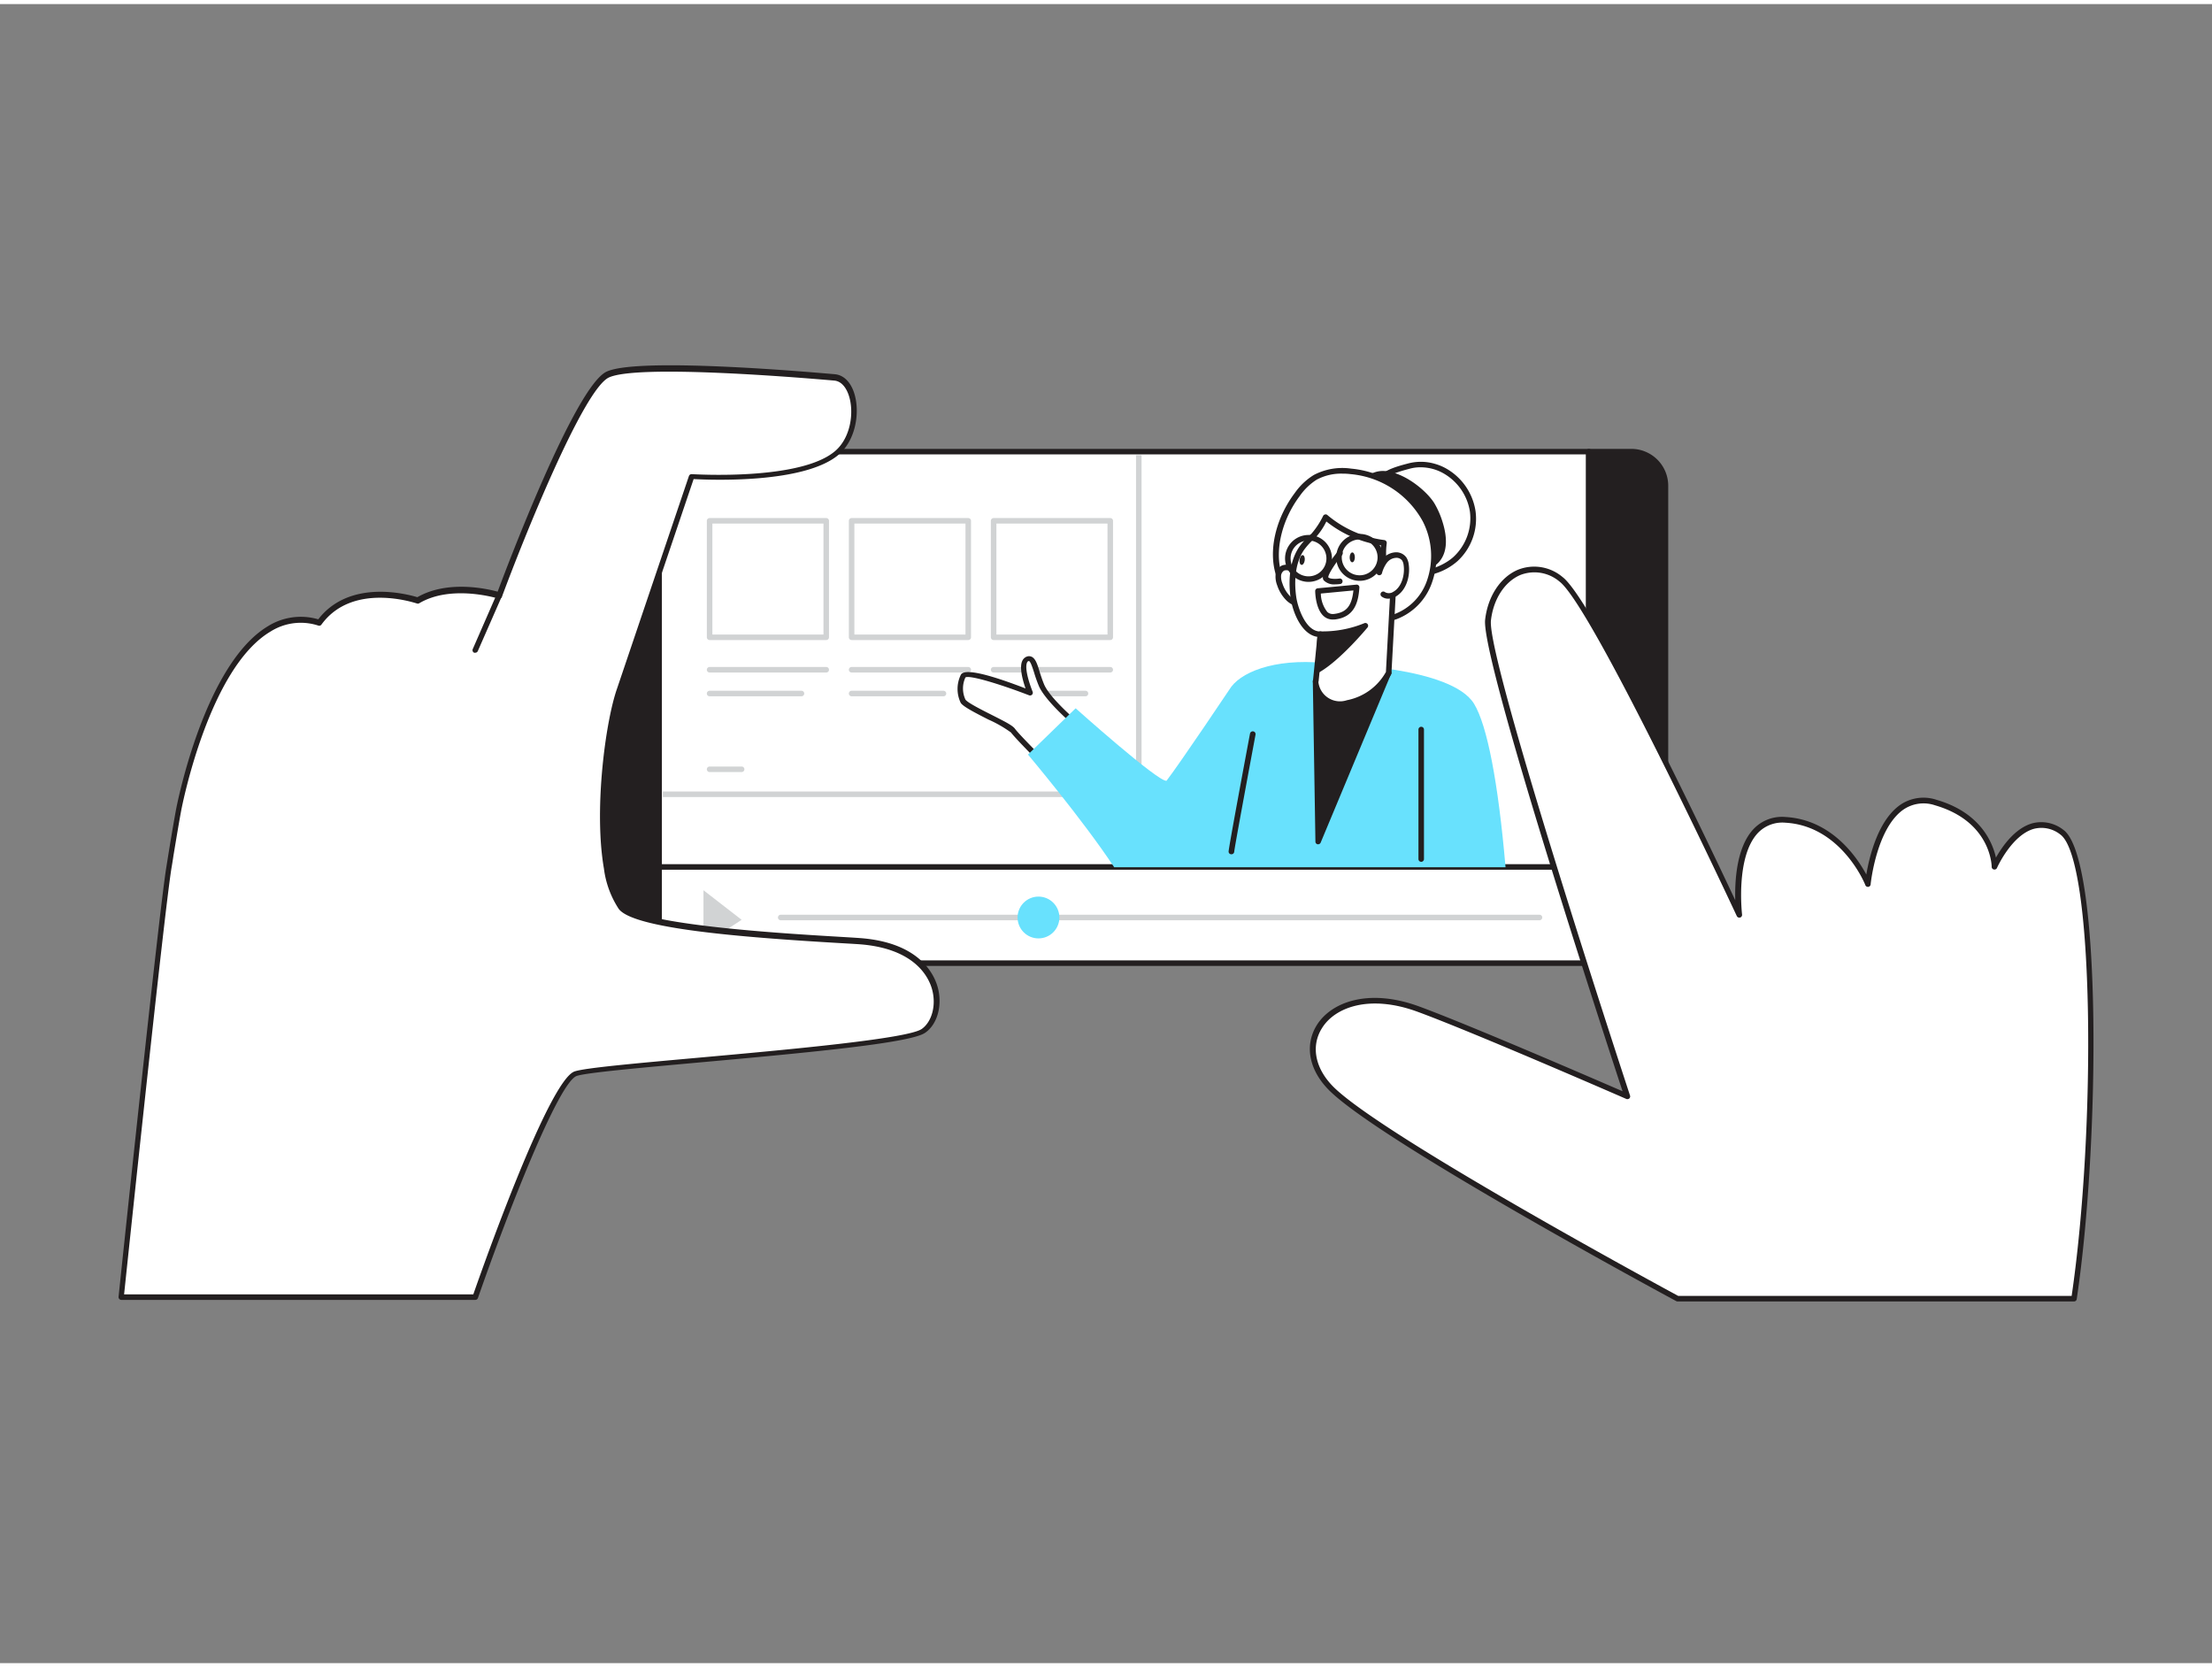 <svg xmlns="http://www.w3.org/2000/svg" viewBox="0 0 400 300" width="406" height="306" class="illustration styles_illustrationTablet__1DWOa"><rect x="0" y="0" width="400" height="300" fill="#808080" stroke="none"/><g id="_501_video_tutorial_flatline" data-name="#501_video_tutorial_flatline"><path d="M114,80.93h5.21v92.5H114a6.18,6.18,0,0,1-6.17-6.18V87.11A6.18,6.18,0,0,1,114,80.93Z" fill="#231f20"></path><path d="M119.18,173.93H114a6.68,6.68,0,0,1-6.67-6.68V87.11A6.68,6.68,0,0,1,114,80.43h5.21a.5.5,0,0,1,.5.5v92.5A.5.5,0,0,1,119.18,173.93ZM114,81.43a5.68,5.68,0,0,0-5.67,5.68v80.14a5.68,5.68,0,0,0,5.67,5.68h4.71V81.43Z" fill="#231f20"></path><rect x="119.19" y="80.93" width="168.12" height="92.5" transform="translate(406.49 254.36) rotate(-180)" fill="#fff"></rect><path d="M287.31,173.93H119.19a.5.5,0,0,1-.5-.5V80.93a.5.5,0,0,1,.5-.5H287.31a.51.51,0,0,1,.5.5v92.5A.5.5,0,0,1,287.31,173.93Zm-167.62-1H286.81V81.43H119.69Z" fill="#231f20"></path><polygon points="127.21 170.1 127.21 160.24 134.11 165.59 127.21 170.1" fill="#d1d3d4"></polygon><path d="M301.15,87.11v80.14a6.18,6.18,0,0,1-6.17,6.18H287.3V80.93H295A6.18,6.18,0,0,1,301.15,87.11Z" fill="#231f20"></path><path d="M295,173.93H287.3a.51.51,0,0,1-.5-.5V80.93a.51.51,0,0,1,.5-.5H295a6.68,6.68,0,0,1,6.67,6.68v80.14A6.68,6.68,0,0,1,295,173.93Zm-7.18-1H295a5.68,5.68,0,0,0,5.67-5.68V87.11A5.68,5.68,0,0,0,295,81.43H287.8Z" fill="#231f20"></path><path d="M167,185.67c-4.3,3.08-58.28,6.21-62.9,7.75s-18.14,40.4-18.14,40.4h-64s7.17-68.64,8.62-77.62c.13-.76.24-1.49.35-2.19.64-3.91,1.15-6.91,1.44-8.41,1.55-8,9.5-38.66,25.39-33.73,6-8.2,17.79-4,17.79-4,6.16-3.68,14.77-.92,14.77-.92S104,69.7,109.86,67c5.54-2.56,36.81.15,41,.51s5,9.66.52,13.59C144.9,86.79,125,85.45,125,85.45L112,123.9c-2,5.7-3.88,19.9-2.66,30.11.08.75.19,1.49.32,2.19a16.94,16.94,0,0,0,2.58,7.07c3.32,4.43,37.68,5.77,43.29,6.2C170.93,170.68,171.29,182.6,167,185.67Z" fill="#fff"></path><path d="M85.94,234.32h-64a.51.51,0,0,1-.5-.55c.07-.69,7.2-68.76,8.63-77.65.12-.76.24-1.49.35-2.18.66-4.09,1.17-7,1.44-8.43.21-1.06,5.15-26.12,16.57-33a11.22,11.22,0,0,1,9.12-1.26c5.72-7.41,16.24-4.5,17.92-4,5.51-3.16,12.64-1.51,14.52-1,1.64-4.4,14-37.16,19.71-39.79,5.12-2.37,30.56-.47,41.25.47,1.57.13,2.84,1.36,3.5,3.37,1.09,3.33.38,8.38-2.69,11.09-6.14,5.39-23.44,4.66-26.33,4.5l-12.89,38.09c-1.94,5.49-3.88,19.52-2.65,29.89.09.76.2,1.49.32,2.16a16.32,16.32,0,0,0,2.49,6.86c2.73,3.63,29.18,5.18,39.13,5.77,1.71.1,3,.18,3.79.24,10.59.82,13.27,6.46,13.94,8.85.89,3.21,0,6.69-2.24,8.25-2.52,1.8-19.24,3.44-40.84,5.38-11,1-20.43,1.85-22.19,2.44C101,195,91.82,218.46,86.42,234A.51.51,0,0,1,85.94,234.32Zm-63.5-1H85.59C87.44,228,99.32,194.48,103.92,193c1.87-.63,10.94-1.45,22.42-2.48,16-1.44,37.85-3.42,40.35-5.2h0c1.86-1.33,2.64-4.35,1.85-7.18-.6-2.18-3.09-7.34-13-8.12-.77-.06-2.08-.13-3.78-.23-18.23-1.07-37.22-2.64-39.87-6.17a17.24,17.24,0,0,1-2.68-7.29c-.12-.69-.23-1.43-.32-2.21-1.25-10.51.73-24.76,2.69-30.34l13-38.44a.5.5,0,0,1,.5-.34c.2,0,19.74,1.26,26-4.23,2.77-2.43,3.4-7,2.41-10-.31-.94-1.07-2.55-2.63-2.69-8.29-.72-35.71-2.89-40.75-.56-4.64,2.15-15.54,29.37-19.35,39.67a.5.5,0,0,1-.62.31c-.09,0-8.48-2.65-14.37.87a.48.48,0,0,1-.42,0c-.12,0-11.53-4-17.22,3.83a.49.49,0,0,1-.55.19,10.22,10.22,0,0,0-8.64,1.06C37.86,120,33,144.65,32.79,145.7c-.27,1.42-.77,4.32-1.44,8.39-.1.7-.22,1.43-.35,2.19C29.65,164.71,23.13,226.78,22.44,233.32Z" fill="#231f20"></path><line x1="90.25" y1="106.94" x2="85.94" y2="116.79" fill="#fff"></line><path d="M85.94,117.29a.51.51,0,0,1-.2,0,.5.5,0,0,1-.25-.66l4.3-9.85a.5.5,0,0,1,.66-.25.49.49,0,0,1,.26.65L86.4,117A.49.49,0,0,1,85.94,117.29Z" fill="#231f20"></path><path d="M205.93,143.39H119.87v-1h85.56V81.56h1v61.33A.5.5,0,0,1,205.93,143.39Z" fill="#d1d3d4"></path><path d="M285.32,156.53H112.25a.5.5,0,0,1-.5-.5.5.5,0,0,1,.5-.5H285.32a.5.5,0,0,1,.5.5A.51.51,0,0,1,285.32,156.53Z" fill="#231f20"></path><path d="M278.39,165.67H141.18a.5.5,0,0,1-.5-.5.5.5,0,0,1,.5-.5H278.39a.5.5,0,0,1,.5.5A.51.51,0,0,1,278.39,165.67Z" fill="#d1d3d4"></path><circle cx="187.79" cy="165.17" r="3.78" fill="#68e1fd"></circle><path d="M303.35,234.1h71.7c4.33-29.09,4.47-79.69-2.22-84.37-7.24-5.06-12.17,6.25-12.17,6.25s-.07-8.54-10.61-11.6-12.29,14.74-12.29,14.74-4.31-11-14.88-11.61-8.41,17.17-8.41,17.17S288.28,108.52,282.24,104s-12.35.1-13.18,7.37,25.17,86.13,25.17,86.13-27.52-12-37.76-15.77c-15.76-5.79-24.45,6.13-15.46,14.64C251.12,205.94,303.35,234.1,303.35,234.1Z" fill="#fff"></path><path d="M375.05,234.6h-71.7a.46.46,0,0,1-.23-.06c-2.14-1.15-52.42-28.3-62.45-37.81-3.91-3.7-4.89-8.33-2.55-12.1,2.56-4.12,9.28-6.76,18.52-3.37,9,3.31,31.68,13.12,36.77,15.33-3.23-9.81-25.65-78.36-24.85-85.28.48-4.19,2.73-7.64,5.88-9a7.93,7.93,0,0,1,8.1,1.28c5.42,4.05,26.11,47.52,31.25,58.46-.1-3.52.23-9.6,3.29-12.86A7.08,7.08,0,0,1,322.9,147c8.34.48,12.92,7.3,14.59,10.4.53-3.14,2.1-9.86,6.21-12.65a7.43,7.43,0,0,1,6.49-.86c7.94,2.3,10.13,7.72,10.74,10.45,1.1-1.95,3.39-5.3,6.57-6.2a6.46,6.46,0,0,1,5.61,1.17c7,4.92,6.65,56.53,2.43,84.85A.49.49,0,0,1,375.05,234.6Zm-71.57-1h71.14c4.43-30.21,4.11-79.13-2.08-83.46a5.48,5.48,0,0,0-4.76-1c-4,1.13-6.64,7-6.66,7.07a.5.5,0,0,1-.56.28.48.48,0,0,1-.4-.48c0-.33-.21-8.22-10.25-11.13a6.45,6.45,0,0,0-5.64.73c-4.95,3.35-6,13.47-6,13.58a.49.49,0,0,1-.43.44.51.51,0,0,1-.53-.31c0-.11-4.32-10.71-14.44-11.29a6.11,6.11,0,0,0-5,1.87c-4.06,4.33-2.86,14.63-2.85,14.74a.5.5,0,0,1-.36.54.51.51,0,0,1-.59-.27c-.26-.56-26.2-56.1-32.07-60.49a7,7,0,0,0-7.11-1.17c-2.81,1.22-4.84,4.36-5.28,8.19-.81,7.08,24.89,85.13,25.15,85.92a.5.5,0,0,1-.13.53.53.53,0,0,1-.54.09c-.28-.12-27.62-12.05-37.74-15.76-8.71-3.2-15-.82-17.32,3-2.07,3.34-1.16,7.49,2.38,10.85C251.07,205.22,300.78,232.14,303.48,233.6Z" fill="#231f20"></path><path d="M149.41,115H128.32a.5.5,0,0,1-.5-.5V93.44a.5.5,0,0,1,.5-.5h21.09a.5.5,0,0,1,.5.5v21.09A.5.5,0,0,1,149.41,115Zm-20.59-1h20.09V93.94H128.82Z" fill="#d1d3d4"></path><path d="M175.09,115H154a.5.5,0,0,1-.5-.5V93.44a.5.5,0,0,1,.5-.5h21.09a.5.5,0,0,1,.5.5v21.09A.5.5,0,0,1,175.09,115Zm-20.59-1h20.09V93.94H154.5Z" fill="#d1d3d4"></path><path d="M200.77,115H179.68a.5.5,0,0,1-.5-.5V93.44a.5.5,0,0,1,.5-.5h21.09a.5.5,0,0,1,.5.5v21.09A.5.5,0,0,1,200.77,115Zm-20.59-1h20.09V93.94H180.18Z" fill="#d1d3d4"></path><path d="M149.41,120.87H128.32a.5.5,0,0,1-.5-.5.5.5,0,0,1,.5-.5h21.09a.5.5,0,0,1,.5.5A.5.5,0,0,1,149.41,120.87Z" fill="#d1d3d4"></path><path d="M144.93,125.17H128.32a.5.5,0,0,1-.5-.5.5.5,0,0,1,.5-.5h16.61a.5.5,0,0,1,.5.5A.5.5,0,0,1,144.93,125.17Z" fill="#d1d3d4"></path><path d="M175.09,120.87H154a.5.5,0,0,1-.5-.5.5.5,0,0,1,.5-.5h21.09a.5.5,0,0,1,.5.5A.5.5,0,0,1,175.09,120.87Z" fill="#d1d3d4"></path><path d="M170.61,125.17H154a.5.5,0,0,1-.5-.5.5.5,0,0,1,.5-.5h16.61a.5.5,0,0,1,.5.5A.5.5,0,0,1,170.61,125.17Z" fill="#d1d3d4"></path><path d="M200.77,120.87H179.68a.5.5,0,0,1-.5-.5.5.5,0,0,1,.5-.5h21.09a.5.5,0,0,1,.5.5A.5.5,0,0,1,200.77,120.87Z" fill="#d1d3d4"></path><path d="M196.29,125.17H179.68a.5.5,0,0,1-.5-.5.5.5,0,0,1,.5-.5h16.61a.5.5,0,0,1,.5.5A.5.5,0,0,1,196.29,125.17Z" fill="#d1d3d4"></path><path d="M259.33,83.62a9,9,0,0,1,1.58.63,10.17,10.17,0,0,1,5.37,7.48,9.9,9.9,0,0,1-3.12,8.64c-1.92,1.72-6.15,3.55-8.61,2a14.46,14.46,0,0,1-5.39-6.84c-1-2.8-1.59-7.31.6-9.72,1.11-1.22,3.44-1.8,5-2.23A8.59,8.59,0,0,1,259.33,83.62Z" fill="#fff"></path><path d="M256.87,103.44a4.74,4.74,0,0,1-2.59-.69,15,15,0,0,1-5.6-7.09c-1.1-3.15-1.58-7.71.71-10.23,1.14-1.26,3.35-1.86,5-2.3l.27-.07a9,9,0,0,1,4.84.08h0a9.46,9.46,0,0,1,1.68.66,10.71,10.71,0,0,1,5.64,7.86,10.39,10.39,0,0,1-3.28,9.09A11,11,0,0,1,256.87,103.44Zm0-19.68a7.28,7.28,0,0,0-2,.27l-.26.07c-1.5.4-3.54,1-4.49,2-2.13,2.34-1.32,6.89-.5,9.22a13.91,13.91,0,0,0,5.19,6.58c2.12,1.36,6.09-.19,8-1.91a9.51,9.51,0,0,0,3-8.2,9.67,9.67,0,0,0-5.11-7.11,8.4,8.4,0,0,0-1.49-.59h0A8.59,8.59,0,0,0,256.86,83.76Z" fill="#231f20"></path><path d="M258.94,90.58a15.48,15.48,0,0,1,1.43,3.32c.7,2.25,1,5-.61,6.7a5.07,5.07,0,0,1-5.07,1.24,10.09,10.09,0,0,1-4.52-3c-2.48-2.62-6.55-9.73-2.74-13C250.85,83,257.21,87.68,258.94,90.58Z" fill="#231f20"></path><path d="M256.23,102.55a6.46,6.46,0,0,1-1.67-.23,10.41,10.41,0,0,1-4.75-3.13c-1.82-1.93-4.63-6.35-4.43-10.06a5,5,0,0,1,1.73-3.64,4.66,4.66,0,0,1,4-.95c3.46.58,7.11,3.78,8.3,5.78h0a15.64,15.64,0,0,1,1.48,3.43c.67,2.17,1.1,5.18-.72,7.19A5.19,5.19,0,0,1,256.23,102.55ZM250,85.46a3.38,3.38,0,0,0-2.28.79,4,4,0,0,0-1.38,2.94c-.17,3.21,2.33,7.37,4.15,9.31a9.6,9.6,0,0,0,4.29,2.86,4.63,4.63,0,0,0,4.57-1.09c1.5-1.66,1.1-4.3.51-6.22a15.09,15.09,0,0,0-1.38-3.21h0C257.39,89,254,86,250.91,85.53A5.27,5.27,0,0,0,250,85.46Z" fill="#231f20"></path><path d="M252.38,110.74c-4.43,1.71-11.75.67-15.93-1.53-8.12-4.27-6.51-14.37-1.87-20.53a11.52,11.52,0,0,1,3.28-3.1,10.78,10.78,0,0,1,6.41-1.1,17,17,0,0,1,13.43,8.8C260.89,99.52,259.27,108.08,252.38,110.74Z" fill="#fff"></path><path d="M247,112.08a25,25,0,0,1-10.81-2.42,10.74,10.74,0,0,1-5.69-7.28c-1-4.36.43-9.72,3.66-14a11.6,11.6,0,0,1,3.42-3.23A11.09,11.09,0,0,1,244.32,84a17.58,17.58,0,0,1,13.83,9.07,14.65,14.65,0,0,1,.74,11.7,10.85,10.85,0,0,1-6.33,6.45A15.7,15.7,0,0,1,247,112.08Zm-4.24-27.17a9.34,9.34,0,0,0-4.68,1.1A10.85,10.85,0,0,0,235,89c-3,4-4.37,9.17-3.47,13.18a9.62,9.62,0,0,0,5.17,6.61c4,2.09,11.15,3.19,15.52,1.5h0a9.89,9.89,0,0,0,5.76-5.86,13.67,13.67,0,0,0-.7-10.9,16.56,16.56,0,0,0-13-8.53C243.73,84.93,243.25,84.91,242.79,84.91Z" fill="#231f20"></path><path d="M194.48,130s-5-4.23-6.1-6.85-1.32-5.17-2.49-4.79-.89,2.81.43,6.19c0,0-11.45-4.5-12.11-3.09a5.24,5.24,0,0,0,0,4.59c.75,1.22,8.17,4.23,9,5.35s5.26,5.54,5.26,5.54Z" fill="#fff"></path><path d="M188.48,137.46a.51.51,0,0,1-.36-.15c-.18-.18-4.44-4.44-5.3-5.59a22,22,0,0,0-4.08-2.34c-2.79-1.42-4.52-2.34-5-3a5.81,5.81,0,0,1,0-5.08c.54-1.16,4.48-.34,11.71,2.45-.64-1.85-1.11-3.92-.58-5a1.43,1.43,0,0,1,.85-.77,1.14,1.14,0,0,1,.87.06c.66.34,1,1.31,1.39,2.64.23.72.49,1.54.84,2.37,1.07,2.49,5.92,6.62,6,6.67a.49.49,0,0,1,.17.34.48.48,0,0,1-.12.36l-6,6.95a.53.53,0,0,1-.36.17ZM175,121.68a.86.86,0,0,0-.42.08,4.76,4.76,0,0,0,0,4c.32.52,2.76,1.77,4.55,2.67,2.46,1.25,4,2,4.43,2.64.67.9,3.75,4,4.83,5.11l5.33-6.16c-1.21-1.06-4.87-4.41-5.86-6.71a24.64,24.64,0,0,1-.87-2.46c-.29-.89-.61-1.9-.9-2.05,0,0,0,0-.1,0a.43.43,0,0,0-.26.25c-.37.77,0,2.75,1,5.29a.49.49,0,0,1-.11.54.5.5,0,0,1-.53.11C181.74,123.31,176.64,121.68,175,121.68Z" fill="#231f20"></path><path d="M194.51,127.34s14.9,13.33,16.43,13.11c2.55-3.32,11.71-17,11.71-17,2.32-3.05,9-5.42,18.57-4.11,0,0,21.23.44,25.34,7.19,2.37,3.88,4.37,14.24,5.69,29.55H201.48c-5.78-8.73-15.59-20.37-15.59-20.37Z" fill="#68e1fd"></path><polygon points="237.9 122.46 238.37 151.43 251.12 120.88 237.9 122.46" fill="#231f20"></polygon><path d="M238.37,151.93h-.1a.48.48,0,0,1-.4-.48l-.47-29a.51.51,0,0,1,.44-.5l13.22-1.59a.5.5,0,0,1,.45.2.49.49,0,0,1,.07.49l-12.75,30.55A.5.5,0,0,1,238.37,151.93Zm0-29,.42,26.12,11.49-27.55Z" fill="#231f20"></path><path d="M235,104.34a5.21,5.21,0,0,0-1-1.88,1.75,1.75,0,0,0-2-.46,1.65,1.65,0,0,0-.82,1.33,3.63,3.63,0,0,0,.26,1.59,6.45,6.45,0,0,0,1.56,2.55,3.69,3.69,0,0,0,2.73,1.07" fill="#fff"></path><path d="M235.49,109.05a4.29,4.29,0,0,1-2.86-1.21,6.91,6.91,0,0,1-1.68-2.75,4.26,4.26,0,0,1-.29-1.81,2.2,2.2,0,0,1,1.09-1.73,2.28,2.28,0,0,1,2.55.56,5.74,5.74,0,0,1,1.13,2.06.5.5,0,0,1-.94.35,4.76,4.76,0,0,0-.91-1.71,1.29,1.29,0,0,0-1.37-.37,1.18,1.18,0,0,0-.55.94,3.26,3.26,0,0,0,.24,1.38,5.86,5.86,0,0,0,1.42,2.35,3.2,3.2,0,0,0,2.35.93.49.49,0,0,1,.53.46.5.5,0,0,1-.46.54Z" fill="#231f20"></path><path d="M238.75,113.93l-.85,8.53s.42,4.86,5.74,3.89a10.83,10.83,0,0,0,7.48-5.47l.79-14.83c0-.63-2.26-3.24-1.65-8.65a20.19,20.19,0,0,1-10.56-4.64,14.71,14.71,0,0,1-2.23,3.36,13.07,13.07,0,0,0-2.19,2.39c-1.64,2.48-1.82,5.91-1.42,8.74C234.19,109.62,235.79,114,238.75,113.93Z" fill="#fff"></path><path d="M242.31,127a4.87,4.87,0,0,1-3-.94,5.41,5.41,0,0,1-1.9-3.53l.81-8.11c-2.85-.42-4.48-4.46-4.84-7.08-.3-2.09-.5-6.07,1.5-9.09a13.62,13.62,0,0,1,2.27-2.48,14.62,14.62,0,0,0,2.11-3.21.48.48,0,0,1,.36-.27.46.46,0,0,1,.43.12,19.85,19.85,0,0,0,10.28,4.51.49.49,0,0,1,.33.19.53.53,0,0,1,.11.37,12.59,12.59,0,0,0,1.29,7.54,2.32,2.32,0,0,1,.36,1.07h0s0,.33-.8,14.83a.58.58,0,0,1,0,.19,11.19,11.19,0,0,1-7.84,5.75A8,8,0,0,1,242.31,127Zm-3.91-4.47a3.93,3.93,0,0,0,5.16,3.35,10.32,10.32,0,0,0,7.06-5.11c.07-1.33.79-14.62.79-14.73a4.73,4.73,0,0,0-.26-.58,13.61,13.61,0,0,1-1.43-7.6,20.85,20.85,0,0,1-9.87-4.3,12.4,12.4,0,0,1-2,2.95,12.78,12.78,0,0,0-2.11,2.29c-1.81,2.75-1.62,6.45-1.34,8.4s1.72,6.25,4.34,6.25h.05a.48.48,0,0,1,.37.17.45.45,0,0,1,.13.38l-.85,8.53Z" fill="#231f20"></path><path d="M242.32,99.28s-3.13,3.85-2.55,4.62,2.46.47,2.46.47" fill="#fff"></path><path d="M241.44,104.93a2.61,2.61,0,0,1-2.07-.73c-.54-.72.32-2.48,2.56-5.23a.5.5,0,0,1,.78.63c-1.41,1.73-2.58,3.62-2.51,4.06.25.3,1.31.32,2,.22a.49.49,0,0,1,.57.41.5.5,0,0,1-.41.58A7,7,0,0,1,241.44,104.93Z" fill="#231f20"></path><ellipse cx="236.19" cy="100.51" rx="0.89" ry="0.47" transform="matrix(0.13, -0.99, 0.99, 0.13, 105.26, 321.29)" fill="#231f20"></ellipse><ellipse cx="244.53" cy="100.05" rx="0.89" ry="0.47" transform="translate(141.63 343.39) rotate(-89.33)" fill="#231f20"></ellipse><path d="M249.45,102.78a5.92,5.92,0,0,1,1-2,2.69,2.69,0,0,1,2.21-1.12,1.78,1.78,0,0,1,1.35.72,2.58,2.58,0,0,1,.35,1c.28,1.9-.36,4.37-2.14,5.35a1.89,1.89,0,0,1-2,0" fill="#fff"></path><path d="M251.06,107.52a1.91,1.91,0,0,1-1.2-.38.5.5,0,1,1,.61-.79,1.42,1.42,0,0,0,1.47-.07c1.56-.86,2.13-3.13,1.88-4.84a2,2,0,0,0-.26-.81,1.26,1.26,0,0,0-1-.5,2.21,2.21,0,0,0-1.79.93,5.71,5.71,0,0,0-.87,1.87.5.5,0,0,1-.62.33.49.49,0,0,1-.34-.62,6.7,6.7,0,0,1,1-2.2,3.21,3.21,0,0,1,2.64-1.31,2.27,2.27,0,0,1,1.74.94,3,3,0,0,1,.42,1.23c.31,2.09-.41,4.77-2.39,5.86A2.91,2.91,0,0,1,251.06,107.52Z" fill="#231f20"></path><path d="M222.65,153.74h0a.49.49,0,0,1-.48-.49c0-.64,3.22-17.88,3.87-21.33a.5.5,0,1,1,1,.19c-1.52,8.14-3.81,20.5-3.85,21.15A.51.51,0,0,1,222.65,153.74Z" fill="#231f20"></path><path d="M257,155.1a.5.5,0,0,1-.5-.5V131.18a.5.5,0,0,1,.5-.5.5.5,0,0,1,.5.5V154.6A.5.5,0,0,1,257,155.1Z" fill="#231f20"></path><path d="M245.34,105.48l-7,.65s0,5,2.95,4.65S245.12,108.54,245.34,105.48Z" fill="#fff"></path><path d="M241,111.29a2.43,2.43,0,0,1-1.64-.62c-1.5-1.34-1.53-4.4-1.53-4.53a.49.49,0,0,1,.45-.5l7-.66a.51.51,0,0,1,.4.14.48.48,0,0,1,.14.39c-.18,2.63-.86,5.36-4.45,5.77Zm-2.15-4.7a5.49,5.49,0,0,0,1.17,3.33,1.47,1.47,0,0,0,1.2.36c2.23-.25,3.22-1.41,3.52-4.25Z" fill="#231f20"></path><path d="M238.75,113.93a20.37,20.37,0,0,0,8.15-1.51s-4.81,5.8-8.53,8Z" fill="#231f20"></path><path d="M238.37,120.87a.5.5,0,0,1-.26-.08.49.49,0,0,1-.24-.45l.39-6.44a.49.49,0,0,1,.52-.47,19.8,19.8,0,0,0,7.91-1.47.5.5,0,0,1,.59.78c-.2.24-4.91,5.9-8.66,8.06A.45.45,0,0,1,238.37,120.87Zm.85-6.43-.29,5a41,41,0,0,0,6.31-5.86A21.51,21.51,0,0,1,239.22,114.44Z" fill="#231f20"></path><path d="M236.62,104.48a4.24,4.24,0,1,1,4.24-4.24A4.24,4.24,0,0,1,236.62,104.48Zm0-7.48a3.24,3.24,0,1,0,3.24,3.24A3.25,3.25,0,0,0,236.62,97Z" fill="#231f20"></path><path d="M245.87,104.29a4.24,4.24,0,1,1,4.24-4.24A4.24,4.24,0,0,1,245.87,104.29Zm0-7.48a3.24,3.24,0,1,0,3.24,3.24A3.25,3.25,0,0,0,245.87,96.81Z" fill="#231f20"></path><path d="M134.11,138.87h-5.79a.5.5,0,0,1,0-1h5.79a.5.5,0,0,1,0,1Z" fill="#d1d3d4"></path></g></svg>